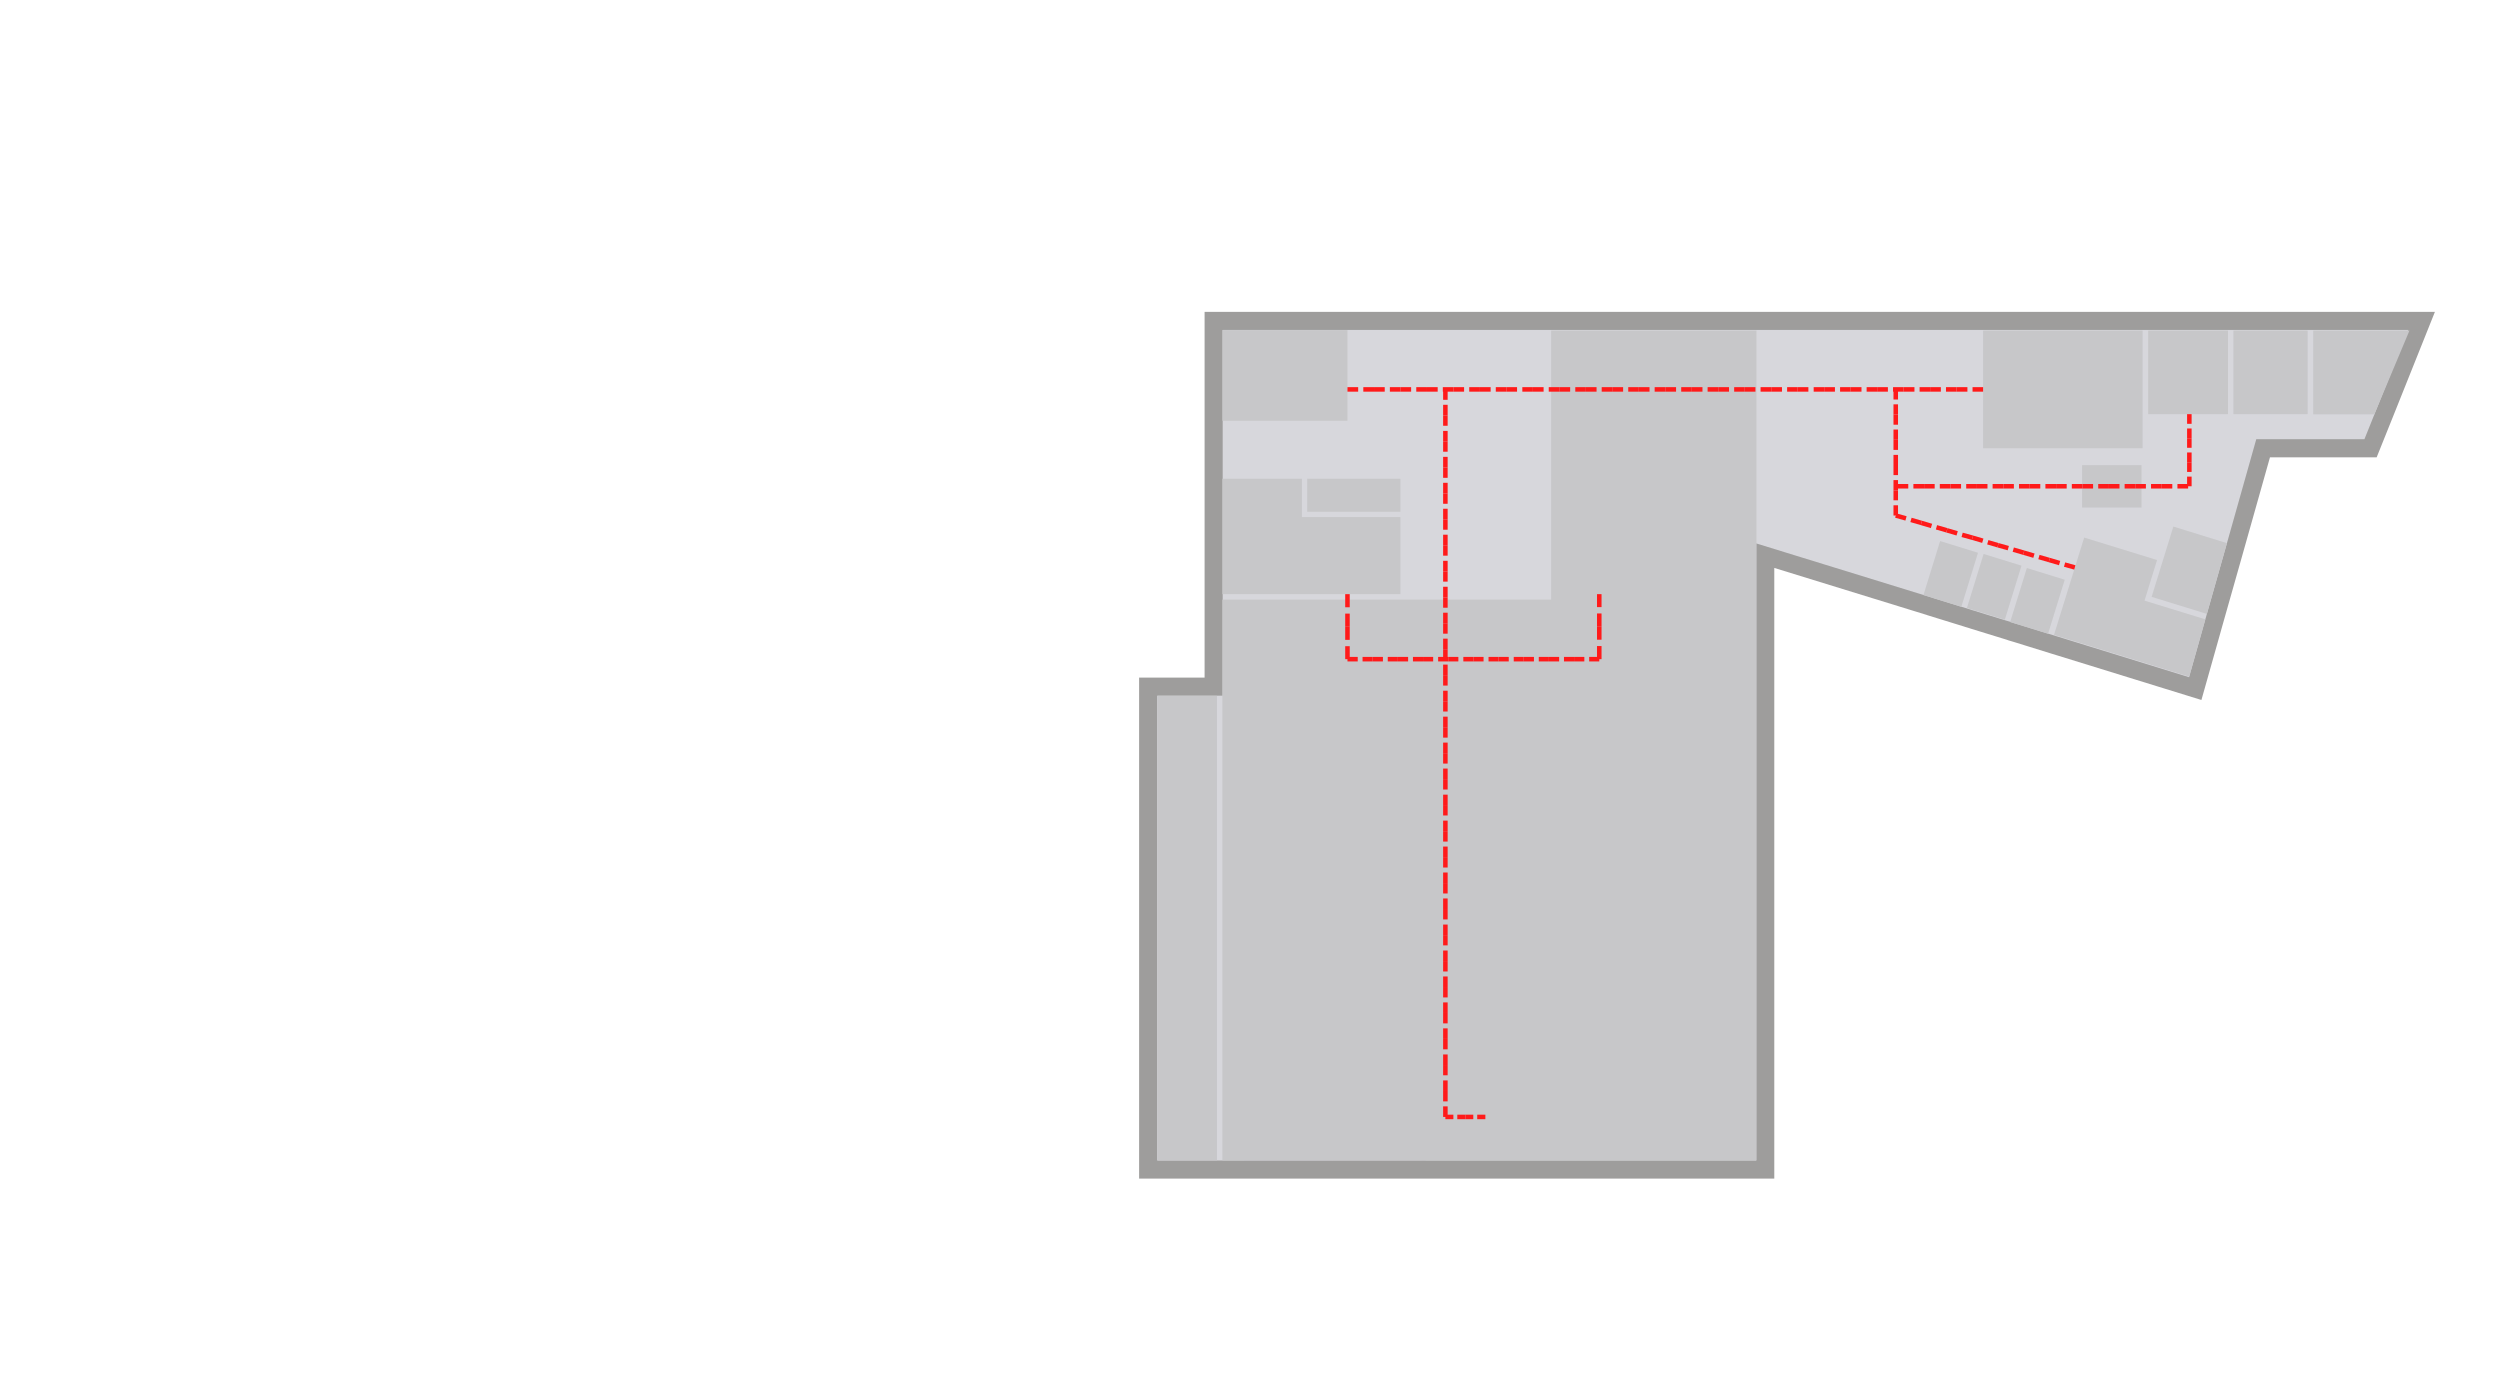 <?xml version="1.0" encoding="utf-8"?>
<!-- Generator: Adobe Illustrator 22.1.0, SVG Export Plug-In . SVG Version: 6.00 Build 0)  -->
<svg version="1.1" id="Livello_1" xmlns="http://www.w3.org/2000/svg" xmlns:xlink="http://www.w3.org/1999/xlink" x="0px" y="0px"
	 viewBox="0 0 1657 910.2" style="enable-background:new 0 0 1657 910.2;" xml:space="preserve">
<polygon style="fill:#D7D7DC;stroke:#9E9D9C;stroke-width:12;stroke-miterlimit:10;" points="1605,212.7 1581,272.7 1571.2,297.1 
	1500,297.1 1480,368 1466.7,414.9 1465.7,418.5 1455,456.4 1365.4,428.7 1361.8,427.6 1336.7,419.8 1333.3,418.8 1331.9,418.3 
	1308.2,411 1308,410.9 1304.6,409.9 1304.4,409.8 1279.5,402.1 1279.3,402 1170,368.3 1170,775.2 761,775.2 761,455.1 804.4,455.1 
	804.4,212.7 "/>
<rect id="Scale_Ue5_6_Scala02" x="767.2" y="461.2" style="fill:#C7C7C9;" width="39.4" height="307.9"/>
<rect id="p6f1" x="810.2" y="218.8" style="fill:#C7C7C9;" width="82.9" height="60.1"/>
<path id="Graphene" style="fill:#C7C7C9;" d="M1164.2,219.1v550H945V769c-44.9,0-89.9,0.1-134.8,0.1V397.4h217.9V219.1H1164.2z"/>
<rect id="p6cb7" x="1480.3" y="219.1" style="fill:#C7C7C9;" width="49.2" height="55.4"/>
<polygon id="p6cc7" style="fill:#C7C7C9;" points="1597,219.1 1573.7,274.6 1533.2,274.6 1533.2,219.1 "/>
<rect id="p6f13" x="1380" y="308.3" style="fill:#C7C7C9;" width="39.4" height="28.1"/>
<polygon id="Bagni_Ue5_6_Bagno04" style="fill:#C7C7C9;" points="928.2,342.7 928.2,393.8 810.2,393.8 810.2,317.3 862.9,317.3 
	862.9,342.7 "/>
<rect id="Bagni_Ue5_6_Bagno03" x="866.4" y="317.3" style="fill:#C7C7C9;" width="61.8" height="21.9"/>
<rect id="Scale_Ue5_6_Scala01" x="1314.4" y="219.1" style="fill:#C7C7C9;" width="105.7" height="78"/>
<rect id="Bagni_Ue5_6_Bagno02" x="1423.8" y="219.1" style="fill:#C7C7C9;" width="52.9" height="55.4"/>
<polygon id="Bagni_Ue5_6_Bagno01" style="fill:#C7C7C9;" points="1461.7,410.5 1451,448.5 1361.4,420.8 1371.4,388.5 1371.4,388.5 
	1381.4,356.3 1429.7,371.2 1421.4,398.1 "/>
<rect id="Ascensori_Ue5_6_Ascensore03" x="1332.4" y="384.8" transform="matrix(0.295 -0.955 0.955 0.295 571.792 1571.226)" style="fill:#C7C7C9;" width="37.5" height="26.3"/>
<rect id="Ascensori_Ue5_6_Ascensore02" x="1303.7" y="375.4" transform="matrix(0.295 -0.955 0.955 0.295 560.578 1537.272)" style="fill:#C7C7C9;" width="37.5" height="26.3"/>
<rect id="Ascensori_Ue5_6_Ascensore01" x="1274.9" y="366.9" transform="matrix(0.295 -0.955 0.955 0.295 548.366 1503.719)" style="fill:#C7C7C9;" width="37.5" height="26.3"/>
<polygon id="Bagni_Ue5_6_BagnoHandicap01" style="fill:#C7C7C9;" points="1476,360 1462.7,406.9 1426.1,395.6 1440.5,349 "/>
<g id="Livello_2_1_">
	<g>
		<g>
			<g>
				<g>
					<g>
						<g>
							<g>
								
									<line id="Path_Ue5_6_0000" style="fill:none;stroke:#FF1A1A;stroke-width:3;stroke-miterlimit:10;" x1="1307.4" y1="258.1" x2="1314.4" y2="258.1"/>
							</g>
						</g>
					</g>
					<g>
						<g>
							<g>
								
									<line id="Path_Ue5_6_0001" style="fill:none;stroke:#FF1A1A;stroke-width:3;stroke-miterlimit:10;" x1="1296.8" y1="258.1" x2="1304" y2="258.1"/>
							</g>
						</g>
					</g>
				</g>
				<g>
					<g>
						<g>
							<g>
								
									<line id="Path_Ue5_6_0002" style="fill:none;stroke:#FF1A1A;stroke-width:3;stroke-miterlimit:10;" x1="1289.8" y1="258.1" x2="1296.8" y2="258.1"/>
							</g>
						</g>
					</g>
					<g>
						<g>
							<g>
								
									<line id="Path_Ue5_6_0003" style="fill:none;stroke:#FF1A1A;stroke-width:3;stroke-miterlimit:10;" x1="1279.3" y1="258.1" x2="1286.4" y2="258.1"/>
							</g>
						</g>
					</g>
				</g>
				<g>
					<g>
						<g>
							<g>
								
									<line id="Path_Ue5_6_0004" style="fill:none;stroke:#FF1A1A;stroke-width:3;stroke-miterlimit:10;" x1="1272.3" y1="258.1" x2="1279.3" y2="258.1"/>
							</g>
						</g>
					</g>
					<g>
						<g>
							<g>
								
									<line id="Path_Ue5_6_0005" style="fill:none;stroke:#FF1A1A;stroke-width:3;stroke-miterlimit:10;" x1="1261.7" y1="258.1" x2="1268.9" y2="258.1"/>
							</g>
						</g>
					</g>
				</g>
				<g>
					<g>
						<g>
							<g>
								
									<line id="Path_Ue5_6_0006" style="fill:none;stroke:#FF1A1A;stroke-width:3;stroke-miterlimit:10;" x1="1254.7" y1="258.1" x2="1261.7" y2="258.1"/>
							</g>
						</g>
					</g>
					<g>
						<g>
							<g>
								
									<line id="Path_Ue5_6_0007" style="fill:none;stroke:#FF1A1A;stroke-width:3;stroke-miterlimit:10;" x1="1244.2" y1="258.1" x2="1251.3" y2="258.1"/>
							</g>
						</g>
					</g>
				</g>
				<g>
					<g>
						<g>
							<g>
								
									<line id="Path_Ue5_6_0008" style="fill:none;stroke:#FF1A1A;stroke-width:3;stroke-miterlimit:10;" x1="1237.2" y1="258.1" x2="1244.2" y2="258.1"/>
							</g>
						</g>
					</g>
					<g>
						<g>
							<g>
								
									<line id="Path_Ue5_6_0009" style="fill:none;stroke:#FF1A1A;stroke-width:3;stroke-miterlimit:10;" x1="1226.6" y1="258.1" x2="1233.8" y2="258.1"/>
							</g>
						</g>
					</g>
				</g>
				<g>
					<g>
						<g>
							<g>
								
									<line id="Path_Ue5_6_0010" style="fill:none;stroke:#FF1A1A;stroke-width:3;stroke-miterlimit:10;" x1="1219.6" y1="258.1" x2="1226.6" y2="258.1"/>
							</g>
						</g>
					</g>
					<g>
						<g>
							<g>
								
									<line id="Path_Ue5_6_0011" style="fill:none;stroke:#FF1A1A;stroke-width:3;stroke-miterlimit:10;" x1="1209.1" y1="258.1" x2="1216.2" y2="258.1"/>
							</g>
						</g>
					</g>
				</g>
				<g>
					<g>
						<g>
							<g>
								
									<line id="Path_Ue5_6_0012" style="fill:none;stroke:#FF1A1A;stroke-width:3;stroke-miterlimit:10;" x1="1202.1" y1="258.1" x2="1209.1" y2="258.1"/>
							</g>
						</g>
					</g>
					<g>
						<g>
							<g>
								
									<line id="Path_Ue5_6_0013" style="fill:none;stroke:#FF1A1A;stroke-width:3;stroke-miterlimit:10;" x1="1191.5" y1="258.1" x2="1198.6" y2="258.1"/>
							</g>
						</g>
					</g>
				</g>
				<g>
					<g>
						<g>
							<g>
								
									<line id="Path_Ue5_6_0014" style="fill:none;stroke:#FF1A1A;stroke-width:3;stroke-miterlimit:10;" x1="1184.5" y1="258.1" x2="1191.5" y2="258.1"/>
							</g>
						</g>
					</g>
					<g>
						<g>
							<g>
								
									<line id="Path_Ue5_6_0015" style="fill:none;stroke:#FF1A1A;stroke-width:3;stroke-miterlimit:10;" x1="1174" y1="258.1" x2="1181.1" y2="258.1"/>
							</g>
						</g>
					</g>
				</g>
				<g>
					<g>
						<g>
							<g>
								
									<line id="Path_Ue5_6_0016" style="fill:none;stroke:#FF1A1A;stroke-width:3;stroke-miterlimit:10;" x1="1166.9" y1="258.1" x2="1174" y2="258.1"/>
							</g>
						</g>
					</g>
					<g>
						<g>
							<g>
								
									<line id="Path_Ue5_6_0017" style="fill:none;stroke:#FF1A1A;stroke-width:3;stroke-miterlimit:10;" x1="1156.4" y1="258.1" x2="1163.5" y2="258.1"/>
							</g>
						</g>
					</g>
				</g>
				<g>
					<g>
						<g>
							<g>
								
									<line id="Path_Ue5_6_0018" style="fill:none;stroke:#FF1A1A;stroke-width:3;stroke-miterlimit:10;" x1="1149.4" y1="258.1" x2="1156.4" y2="258.1"/>
							</g>
						</g>
					</g>
					<g>
						<g>
							<g>
								
									<line id="Path_Ue5_6_0019" style="fill:none;stroke:#FF1A1A;stroke-width:3;stroke-miterlimit:10;" x1="1138.9" y1="258.1" x2="1146" y2="258.1"/>
							</g>
						</g>
					</g>
				</g>
				<g>
					<g>
						<g>
							<g>
								
									<line id="Path_Ue5_6_0020" style="fill:none;stroke:#FF1A1A;stroke-width:3;stroke-miterlimit:10;" x1="1131.8" y1="258.1" x2="1138.9" y2="258.1"/>
							</g>
						</g>
					</g>
					<g>
						<g>
							<g>
								
									<line id="Path_Ue5_6_0021" style="fill:none;stroke:#FF1A1A;stroke-width:3;stroke-miterlimit:10;" x1="1121.3" y1="258.1" x2="1128.4" y2="258.1"/>
							</g>
						</g>
					</g>
				</g>
				<g>
					<g>
						<g>
							<g>
								
									<line id="Path_Ue5_6_0022" style="fill:none;stroke:#FF1A1A;stroke-width:3;stroke-miterlimit:10;" x1="1114.3" y1="258.1" x2="1121.3" y2="258.1"/>
							</g>
						</g>
					</g>
					<g>
						<g>
							<g>
								
									<line id="Path_Ue5_6_0023" style="fill:none;stroke:#FF1A1A;stroke-width:3;stroke-miterlimit:10;" x1="1103.8" y1="258.1" x2="1110.9" y2="258.1"/>
							</g>
						</g>
					</g>
				</g>
				<g>
					<g>
						<g>
							<g>
								
									<line id="Path_Ue5_6_0024" style="fill:none;stroke:#FF1A1A;stroke-width:3;stroke-miterlimit:10;" x1="1096.7" y1="258.1" x2="1103.8" y2="258.1"/>
							</g>
						</g>
					</g>
					<g>
						<g>
							<g>
								
									<line id="Path_Ue5_6_0025" style="fill:none;stroke:#FF1A1A;stroke-width:3;stroke-miterlimit:10;" x1="1086.2" y1="258.1" x2="1093.3" y2="258.1"/>
							</g>
						</g>
					</g>
				</g>
				<g>
					<g>
						<g>
							<g>
								
									<line id="Path_Ue5_6_0026" style="fill:none;stroke:#FF1A1A;stroke-width:3;stroke-miterlimit:10;" x1="1079.2" y1="258.1" x2="1086.2" y2="258.1"/>
							</g>
						</g>
					</g>
					<g>
						<g>
							<g>
								
									<line id="Path_Ue5_6_0027" style="fill:none;stroke:#FF1A1A;stroke-width:3;stroke-miterlimit:10;" x1="1068.6" y1="258.1" x2="1075.8" y2="258.1"/>
							</g>
						</g>
					</g>
				</g>
				<g>
					<g>
						<g>
							<g>
								
									<line id="Path_Ue5_6_0028" style="fill:none;stroke:#FF1A1A;stroke-width:3;stroke-miterlimit:10;" x1="1061.6" y1="258.1" x2="1068.6" y2="258.1"/>
							</g>
						</g>
					</g>
					<g>
						<g>
							<g>
								
									<line id="Path_Ue5_6_0029" style="fill:none;stroke:#FF1A1A;stroke-width:3;stroke-miterlimit:10;" x1="1051.1" y1="258.1" x2="1058.2" y2="258.1"/>
							</g>
						</g>
					</g>
				</g>
				<g>
					<g>
						<g>
							<g>
								
									<line id="Path_Ue5_6_0030" style="fill:none;stroke:#FF1A1A;stroke-width:3;stroke-miterlimit:10;" x1="1044.1" y1="258.1" x2="1051.1" y2="258.1"/>
							</g>
						</g>
					</g>
					<g>
						<g>
							<g>
								
									<line id="Path_Ue5_6_0031" style="fill:none;stroke:#FF1A1A;stroke-width:3;stroke-miterlimit:10;" x1="1033.5" y1="258.1" x2="1040.7" y2="258.1"/>
							</g>
						</g>
					</g>
				</g>
				<g>
					<g>
						<g>
							<g>
								
									<line id="Path_Ue5_6_0032" style="fill:none;stroke:#FF1A1A;stroke-width:3;stroke-miterlimit:10;" x1="1026.5" y1="258.1" x2="1033.5" y2="258.1"/>
							</g>
						</g>
					</g>
					<g>
						<g>
							<g>
								
									<line id="Path_Ue5_6_0033" style="fill:none;stroke:#FF1A1A;stroke-width:3;stroke-miterlimit:10;" x1="1016" y1="258.1" x2="1023.1" y2="258.1"/>
							</g>
						</g>
					</g>
				</g>
				<g>
					<g>
						<g>
							<g>
								
									<line id="Path_Ue5_6_0034" style="fill:none;stroke:#FF1A1A;stroke-width:3;stroke-miterlimit:10;" x1="1009" y1="258.1" x2="1016" y2="258.1"/>
							</g>
						</g>
					</g>
					<g>
						<g>
							<g>
								
									<line id="Path_Ue5_6_0035" style="fill:none;stroke:#FF1A1A;stroke-width:3;stroke-miterlimit:10;" x1="998.4" y1="258.1" x2="1005.5" y2="258.1"/>
							</g>
						</g>
					</g>
				</g>
				<g>
					<g>
						<g>
							<g>
								
									<line id="Path_Ue5_6_0036" style="fill:none;stroke:#FF1A1A;stroke-width:3;stroke-miterlimit:10;" x1="991.4" y1="258.1" x2="998.4" y2="258.1"/>
							</g>
						</g>
					</g>
					<g>
						<g>
							<g>
								
									<line id="Path_Ue5_6_0037" style="fill:none;stroke:#FF1A1A;stroke-width:3;stroke-miterlimit:10;" x1="980.9" y1="258.1" x2="988" y2="258.1"/>
							</g>
						</g>
					</g>
				</g>
				<g>
					<g>
						<g>
							<g>
								
									<line id="Path_Ue5_6_0038" style="fill:none;stroke:#FF1A1A;stroke-width:3;stroke-miterlimit:10;" x1="973.8" y1="258.1" x2="980.9" y2="258.1"/>
							</g>
						</g>
					</g>
					<g>
						<g>
							<g>
								
									<line id="Path_Ue5_6_0039" style="fill:none;stroke:#FF1A1A;stroke-width:3;stroke-miterlimit:10;" x1="963.3" y1="258.1" x2="970.4" y2="258.1"/>
							</g>
						</g>
					</g>
				</g>
				<g>
					<g>
						<g>
							<g>
								
									<line id="Path_Ue5_6_0040" style="fill:none;stroke:#FF1A1A;stroke-width:3;stroke-miterlimit:10;" x1="956.3" y1="258.1" x2="963.3" y2="258.1"/>
							</g>
						</g>
					</g>
					<g>
						<g>
							<g>
								
									<line id="Path_Ue5_6_0041" style="fill:none;stroke:#FF1A1A;stroke-width:3;stroke-miterlimit:10;" x1="945.8" y1="258.1" x2="952.9" y2="258.1"/>
							</g>
						</g>
					</g>
				</g>
				<g>
					<g>
						<g>
							<g>
								
									<line id="Path_Ue5_6_0042" style="fill:none;stroke:#FF1A1A;stroke-width:3;stroke-miterlimit:10;" x1="938.7" y1="258.1" x2="945.8" y2="258.1"/>
							</g>
						</g>
					</g>
					<g>
						<g>
							<g>
								
									<line id="Path_Ue5_6_0043" style="fill:none;stroke:#FF1A1A;stroke-width:3;stroke-miterlimit:10;" x1="928.2" y1="258.1" x2="935.3" y2="258.1"/>
							</g>
						</g>
					</g>
				</g>
				<g>
					<g>
						<g>
							<g>
								
									<line id="Path_Ue5_6_0044" style="fill:none;stroke:#FF1A1A;stroke-width:3;stroke-miterlimit:10;" x1="921.2" y1="258.1" x2="928.2" y2="258.1"/>
							</g>
						</g>
					</g>
					<g>
						<g>
							<g>
								
									<line id="Path_Ue5_6_0045" style="fill:none;stroke:#FF1A1A;stroke-width:3;stroke-miterlimit:10;" x1="910.7" y1="258.1" x2="917.8" y2="258.1"/>
							</g>
						</g>
					</g>
				</g>
				<g>
					<g>
						<g>
							<g>
								
									<line id="Path_Ue5_6_0046" style="fill:none;stroke:#FF1A1A;stroke-width:3;stroke-miterlimit:10;" x1="903.6" y1="258.1" x2="910.7" y2="258.1"/>
							</g>
						</g>
					</g>
					<g>
						<g>
							<g>
								
									<line id="Path_Ue5_6_0047" style="fill:none;stroke:#FF1A1A;stroke-width:3;stroke-miterlimit:10;" x1="893.1" y1="258.1" x2="900.2" y2="258.1"/>
							</g>
						</g>
					</g>
				</g>
			</g>
		</g>
	</g>
	<g>
		<g>
			<path style="fill:none;stroke:#000000;stroke-miterlimit:10;" d="M976,258.1"/>
		</g>
	</g>
	<g>
		<g>
			<g>
				<g>
					<g>
						<g>
							<g>
								
									<line id="Path_Ue5_6_0048" style="fill:none;stroke:#FF1A1A;stroke-width:3;stroke-miterlimit:10;" x1="958" y1="265" x2="958" y2="258.1"/>
							</g>
						</g>
					</g>
					<g>
						<g>
							<g>
								
									<line id="Path_Ue5_6_0049" style="fill:none;stroke:#FF1A1A;stroke-width:3;stroke-miterlimit:10;" x1="958" y1="275.3" x2="958" y2="268.3"/>
							</g>
						</g>
					</g>
				</g>
				<g>
					<g>
						<g>
							<g>
								
									<line id="Path_Ue5_6_0050" style="fill:none;stroke:#FF1A1A;stroke-width:3;stroke-miterlimit:10;" x1="958" y1="282.2" x2="958" y2="275.3"/>
							</g>
						</g>
					</g>
					<g>
						<g>
							<g>
								
									<line id="Path_Ue5_6_0051" style="fill:none;stroke:#FF1A1A;stroke-width:3;stroke-miterlimit:10;" x1="958" y1="292.5" x2="958" y2="285.6"/>
							</g>
						</g>
					</g>
				</g>
				<g>
					<g>
						<g>
							<g>
								
									<line id="Path_Ue5_6_0052" style="fill:none;stroke:#FF1A1A;stroke-width:3;stroke-miterlimit:10;" x1="958" y1="299.4" x2="958" y2="292.5"/>
							</g>
						</g>
					</g>
					<g>
						<g>
							<g>
								
									<line id="Path_Ue5_6_0053" style="fill:none;stroke:#FF1A1A;stroke-width:3;stroke-miterlimit:10;" x1="958" y1="309.8" x2="958" y2="302.8"/>
							</g>
						</g>
					</g>
				</g>
				<g>
					<g>
						<g>
							<g>
								
									<line id="Path_Ue5_6_0054" style="fill:none;stroke:#FF1A1A;stroke-width:3;stroke-miterlimit:10;" x1="958" y1="316.7" x2="958" y2="309.8"/>
							</g>
						</g>
					</g>
					<g>
						<g>
							<g>
								
									<line id="Path_Ue5_6_0055" style="fill:none;stroke:#FF1A1A;stroke-width:3;stroke-miterlimit:10;" x1="958" y1="327" x2="958" y2="320"/>
							</g>
						</g>
					</g>
				</g>
				<g>
					<g>
						<g>
							<g>
								
									<line id="Path_Ue5_6_0056" style="fill:none;stroke:#FF1A1A;stroke-width:3;stroke-miterlimit:10;" x1="958" y1="333.9" x2="958" y2="327"/>
							</g>
						</g>
					</g>
					<g>
						<g>
							<g>
								
									<line id="Path_Ue5_6_0057" style="fill:none;stroke:#FF1A1A;stroke-width:3;stroke-miterlimit:10;" x1="958" y1="344.2" x2="958" y2="337.2"/>
							</g>
						</g>
					</g>
				</g>
				<g>
					<g>
						<g>
							<g>
								
									<line id="Path_Ue5_6_0058" style="fill:none;stroke:#FF1A1A;stroke-width:3;stroke-miterlimit:10;" x1="958" y1="351.1" x2="958" y2="344.2"/>
							</g>
						</g>
					</g>
					<g>
						<g>
							<g>
								
									<line id="Path_Ue5_6_0059" style="fill:none;stroke:#FF1A1A;stroke-width:3;stroke-miterlimit:10;" x1="958" y1="361.4" x2="958" y2="354.4"/>
							</g>
						</g>
					</g>
				</g>
				<g>
					<g>
						<g>
							<g>
								
									<line id="Path_Ue5_6_0060" style="fill:none;stroke:#FF1A1A;stroke-width:3;stroke-miterlimit:10;" x1="958" y1="368.3" x2="958" y2="361.4"/>
							</g>
						</g>
					</g>
					<g>
						<g>
							<g>
								
									<line id="Path_Ue5_6_0061" style="fill:none;stroke:#FF1A1A;stroke-width:3;stroke-miterlimit:10;" x1="958" y1="378.7" x2="958" y2="371.7"/>
							</g>
						</g>
					</g>
				</g>
				<g>
					<g>
						<g>
							<g>
								
									<line id="Path_Ue5_6_0062" style="fill:none;stroke:#FF1A1A;stroke-width:3;stroke-miterlimit:10;" x1="958" y1="385.5" x2="958" y2="378.7"/>
							</g>
						</g>
					</g>
					<g>
						<g>
							<g>
								
									<line id="Path_Ue5_6_0063" style="fill:none;stroke:#FF1A1A;stroke-width:3;stroke-miterlimit:10;" x1="958" y1="395.9" x2="958" y2="388.9"/>
							</g>
						</g>
					</g>
				</g>
				<g>
					<g>
						<g>
							<g>
								
									<line id="Path_Ue5_6_0064" style="fill:none;stroke:#FF1A1A;stroke-width:3;stroke-miterlimit:10;" x1="958" y1="402.8" x2="958" y2="395.9"/>
							</g>
						</g>
					</g>
					<g>
						<g>
							<g>
								
									<line id="Path_Ue5_6_0065" style="fill:none;stroke:#FF1A1A;stroke-width:3;stroke-miterlimit:10;" x1="958" y1="413.1" x2="958" y2="406.1"/>
							</g>
						</g>
					</g>
				</g>
				<g>
					<g>
						<g>
							<g>
								
									<line id="Path_Ue5_6_0066" style="fill:none;stroke:#FF1A1A;stroke-width:3;stroke-miterlimit:10;" x1="958" y1="420" x2="958" y2="413.1"/>
							</g>
						</g>
					</g>
					<g>
						<g>
							<g>
								
									<line id="Path_Ue5_6_0067" style="fill:none;stroke:#FF1A1A;stroke-width:3;stroke-miterlimit:10;" x1="958" y1="430.3" x2="958" y2="423.3"/>
							</g>
						</g>
					</g>
				</g>
				<g>
					<g>
						<g>
							<g>
								
									<line id="Path_Ue5_6_0068" style="fill:none;stroke:#FF1A1A;stroke-width:3;stroke-miterlimit:10;" x1="958" y1="437.2" x2="958" y2="430.3"/>
							</g>
						</g>
					</g>
					<g>
						<g>
							<g>
								
									<line id="Path_Ue5_6_0069" style="fill:none;stroke:#FF1A1A;stroke-width:3;stroke-miterlimit:10;" x1="958" y1="447.5" x2="958" y2="440.5"/>
							</g>
						</g>
					</g>
				</g>
				<g>
					<g>
						<g>
							<g>
								
									<line id="Path_Ue5_6_0070" style="fill:none;stroke:#FF1A1A;stroke-width:3;stroke-miterlimit:10;" x1="958" y1="454.4" x2="958" y2="447.5"/>
							</g>
						</g>
					</g>
					<g>
						<g>
							<g>
								
									<line id="Path_Ue5_6_0071" style="fill:none;stroke:#FF1A1A;stroke-width:3;stroke-miterlimit:10;" x1="958" y1="464.8" x2="958" y2="457.8"/>
							</g>
						</g>
					</g>
				</g>
				<g>
					<g>
						<g>
							<g>
								
									<line id="Path_Ue5_6_0072" style="fill:none;stroke:#FF1A1A;stroke-width:3;stroke-miterlimit:10;" x1="958" y1="471.6" x2="958" y2="464.8"/>
							</g>
						</g>
					</g>
					<g>
						<g>
							<g>
								
									<line id="Path_Ue5_6_0073" style="fill:none;stroke:#FF1A1A;stroke-width:3;stroke-miterlimit:10;" x1="958" y1="482" x2="958" y2="475"/>
							</g>
						</g>
					</g>
				</g>
				<g>
					<g>
						<g>
							<g>
								
									<line id="Path_Ue5_6_0074" style="fill:none;stroke:#FF1A1A;stroke-width:3;stroke-miterlimit:10;" x1="958" y1="488.9" x2="958" y2="482"/>
							</g>
						</g>
					</g>
					<g>
						<g>
							<g>
								
									<line id="Path_Ue5_6_0075" style="fill:none;stroke:#FF1A1A;stroke-width:3;stroke-miterlimit:10;" x1="958" y1="499.2" x2="958" y2="492.2"/>
							</g>
						</g>
					</g>
				</g>
				<g>
					<g>
						<g>
							<g>
								
									<line id="Path_Ue5_6_0076" style="fill:none;stroke:#FF1A1A;stroke-width:3;stroke-miterlimit:10;" x1="958" y1="506.1" x2="958" y2="499.2"/>
							</g>
						</g>
					</g>
					<g>
						<g>
							<g>
								
									<line id="Path_Ue5_6_0077" style="fill:none;stroke:#FF1A1A;stroke-width:3;stroke-miterlimit:10;" x1="958" y1="516.4" x2="958" y2="509.4"/>
							</g>
						</g>
					</g>
				</g>
				<g>
					<g>
						<g>
							<g>
								
									<line id="Path_Ue5_6_0078" style="fill:none;stroke:#FF1A1A;stroke-width:3;stroke-miterlimit:10;" x1="958" y1="523.3" x2="958" y2="516.4"/>
							</g>
						</g>
					</g>
					<g>
						<g>
							<g>
								
									<line id="Path_Ue5_6_0079" style="fill:none;stroke:#FF1A1A;stroke-width:3;stroke-miterlimit:10;" x1="958" y1="533.6" x2="958" y2="526.7"/>
							</g>
						</g>
					</g>
				</g>
				<g>
					<g>
						<g>
							<g>
								
									<line id="Path_Ue5_6_0080" style="fill:none;stroke:#FF1A1A;stroke-width:3;stroke-miterlimit:10;" x1="958" y1="540.5" x2="958" y2="533.6"/>
							</g>
						</g>
					</g>
					<g>
						<g>
							<g>
								
									<line id="Path_Ue5_6_0081" style="fill:none;stroke:#FF1A1A;stroke-width:3;stroke-miterlimit:10;" x1="958" y1="550.9" x2="958" y2="543.9"/>
							</g>
						</g>
					</g>
				</g>
				<g>
					<g>
						<g>
							<g>
								
									<line id="Path_Ue5_6_0082" style="fill:none;stroke:#FF1A1A;stroke-width:3;stroke-miterlimit:10;" x1="958" y1="557.8" x2="958" y2="550.9"/>
							</g>
						</g>
					</g>
					<g>
						<g>
							<g>
								
									<line id="Path_Ue5_6_0083" style="fill:none;stroke:#FF1A1A;stroke-width:3;stroke-miterlimit:10;" x1="958" y1="568.1" x2="958" y2="561.1"/>
							</g>
						</g>
					</g>
				</g>
				<g>
					<g>
						<g>
							<g>
								
									<line id="Path_Ue5_6_0084" style="fill:none;stroke:#FF1A1A;stroke-width:3;stroke-miterlimit:10;" x1="958" y1="575" x2="958" y2="568.1"/>
							</g>
						</g>
					</g>
					<g>
						<g>
							<g>
								
									<line id="Path_Ue5_6_0085" style="fill:none;stroke:#FF1A1A;stroke-width:3;stroke-miterlimit:10;" x1="958" y1="585.3" x2="958" y2="578.3"/>
							</g>
						</g>
					</g>
				</g>
				<g>
					<g>
						<g>
							<g>
								
									<line id="Path_Ue5_6_0086" style="fill:none;stroke:#FF1A1A;stroke-width:3;stroke-miterlimit:10;" x1="958" y1="592.2" x2="958" y2="585.3"/>
							</g>
						</g>
					</g>
					<g>
						<g>
							<g>
								
									<line id="Path_Ue5_6_0087" style="fill:none;stroke:#FF1A1A;stroke-width:3;stroke-miterlimit:10;" x1="958" y1="602.5" x2="958" y2="595.5"/>
							</g>
						</g>
					</g>
				</g>
				<g>
					<g>
						<g>
							<g>
								
									<line id="Path_Ue5_6_0088" style="fill:none;stroke:#FF1A1A;stroke-width:3;stroke-miterlimit:10;" x1="958" y1="609.4" x2="958" y2="602.5"/>
							</g>
						</g>
					</g>
					<g>
						<g>
							<g>
								
									<line id="Path_Ue5_6_0089" style="fill:none;stroke:#FF1A1A;stroke-width:3;stroke-miterlimit:10;" x1="958" y1="619.8" x2="958" y2="612.8"/>
							</g>
						</g>
					</g>
				</g>
				<g>
					<g>
						<g>
							<g>
								
									<line id="Path_Ue5_6_0090" style="fill:none;stroke:#FF1A1A;stroke-width:3;stroke-miterlimit:10;" x1="958" y1="626.6" x2="958" y2="619.8"/>
							</g>
						</g>
					</g>
					<g>
						<g>
							<g>
								
									<line id="Path_Ue5_6_0091" style="fill:none;stroke:#FF1A1A;stroke-width:3;stroke-miterlimit:10;" x1="958" y1="637" x2="958" y2="630"/>
							</g>
						</g>
					</g>
				</g>
				<g>
					<g>
						<g>
							<g>
								
									<line id="Path_Ue5_6_0092" style="fill:none;stroke:#FF1A1A;stroke-width:3;stroke-miterlimit:10;" x1="958" y1="643.9" x2="958" y2="637"/>
							</g>
						</g>
					</g>
					<g>
						<g>
							<g>
								
									<line id="Path_Ue5_6_0093" style="fill:none;stroke:#FF1A1A;stroke-width:3;stroke-miterlimit:10;" x1="958" y1="654.2" x2="958" y2="647.2"/>
							</g>
						</g>
					</g>
				</g>
				<g>
					<g>
						<g>
							<g>
								
									<line id="Path_Ue5_6_0094" style="fill:none;stroke:#FF1A1A;stroke-width:3;stroke-miterlimit:10;" x1="958" y1="661.1" x2="958" y2="654.2"/>
							</g>
						</g>
					</g>
					<g>
						<g>
							<g>
								
									<line id="Path_Ue5_6_0095" style="fill:none;stroke:#FF1A1A;stroke-width:3;stroke-miterlimit:10;" x1="958" y1="671.4" x2="958" y2="664.4"/>
							</g>
						</g>
					</g>
				</g>
				<g>
					<g>
						<g>
							<g>
								
									<line id="Path_Ue5_6_0096" style="fill:none;stroke:#FF1A1A;stroke-width:3;stroke-miterlimit:10;" x1="958" y1="678.3" x2="958" y2="671.4"/>
							</g>
						</g>
					</g>
					<g>
						<g>
							<g>
								
									<line id="Path_Ue5_6_0097" style="fill:none;stroke:#FF1A1A;stroke-width:3;stroke-miterlimit:10;" x1="958" y1="688.6" x2="958" y2="681.6"/>
							</g>
						</g>
					</g>
				</g>
				<g>
					<g>
						<g>
							<g>
								
									<line id="Path_Ue5_6_0098" style="fill:none;stroke:#FF1A1A;stroke-width:3;stroke-miterlimit:10;" x1="958" y1="695.5" x2="958" y2="688.6"/>
							</g>
						</g>
					</g>
					<g>
						<g>
							<g>
								
									<line id="Path_Ue5_6_0099" style="fill:none;stroke:#FF1A1A;stroke-width:3;stroke-miterlimit:10;" x1="958" y1="705.9" x2="958" y2="698.9"/>
							</g>
						</g>
					</g>
				</g>
				<g>
					<g>
						<g>
							<g>
								
									<line id="Path_Ue5_6_0100" style="fill:none;stroke:#FF1A1A;stroke-width:3;stroke-miterlimit:10;" x1="958" y1="712.7" x2="958" y2="705.9"/>
							</g>
						</g>
					</g>
					<g>
						<g>
							<g>
								
									<line id="Path_Ue5_6_0101" style="fill:none;stroke:#FF1A1A;stroke-width:3;stroke-miterlimit:10;" x1="958" y1="723.1" x2="958" y2="716.1"/>
							</g>
						</g>
					</g>
				</g>
				<g>
					<g>
						<g>
							<g>
								
									<line id="Path_Ue5_6_0102" style="fill:none;stroke:#FF1A1A;stroke-width:3;stroke-miterlimit:10;" x1="958" y1="730" x2="958" y2="723.1"/>
							</g>
						</g>
					</g>
					<g>
						<g>
							<g>
								
									<line id="Path_Ue5_6_0103" style="fill:none;stroke:#FF1A1A;stroke-width:3;stroke-miterlimit:10;" x1="958" y1="740.3" x2="958" y2="733.3"/>
							</g>
						</g>
					</g>
				</g>
				<g>
					<g>
						<g>
							<g>
								
									<line id="Path_Ue5_6_0104" style="fill:none;stroke:#FF1A1A;stroke-width:3;stroke-miterlimit:10;" x1="963.3" y1="740.3" x2="958" y2="740.3"/>
							</g>
						</g>
					</g>
					<g>
						<g>
							<g>
								
									<line id="Path_Ue5_6_0105" style="fill:none;stroke:#FF1A1A;stroke-width:3;stroke-miterlimit:10;" x1="971.3" y1="740.3" x2="965.9" y2="740.3"/>
							</g>
						</g>
					</g>
				</g>
				<g>
					<g>
						<g>
							<g>
								
									<line id="Path_Ue5_6_0106" style="fill:none;stroke:#FF1A1A;stroke-width:3;stroke-miterlimit:10;" x1="976.5" y1="740.3" x2="971.3" y2="740.3"/>
							</g>
						</g>
					</g>
					<g>
						<g>
							<g>
								
									<line id="Path_Ue5_6_0107" style="fill:none;stroke:#FF1A1A;stroke-width:3;stroke-miterlimit:10;" x1="984.5" y1="740.3" x2="979.1" y2="740.3"/>
							</g>
						</g>
					</g>
				</g>
			</g>
		</g>
	</g>
	<g>
		<g>
			<g>
				<g>
					<g>
						<g>
							<g>
								
									<line id="Path_Ue5_6_0108" style="fill:none;stroke:#FF1A1A;stroke-width:3;stroke-miterlimit:10;" x1="1060" y1="402.4" x2="1060" y2="393.8"/>
							</g>
						</g>
					</g>
					<g>
						<g>
							<g>
								
									<line id="Path_Ue5_6_0109" style="fill:none;stroke:#FF1A1A;stroke-width:3;stroke-miterlimit:10;" x1="1060" y1="415.4" x2="1060" y2="406.6"/>
							</g>
						</g>
					</g>
				</g>
				<g>
					<g>
						<g>
							<g>
								
									<line id="Path_Ue5_6_0110" style="fill:none;stroke:#FF1A1A;stroke-width:3;stroke-miterlimit:10;" x1="1060" y1="424" x2="1060" y2="415.4"/>
							</g>
						</g>
					</g>
					<g>
						<g>
							<g>
								
									<line id="Path_Ue5_6_0111" style="fill:none;stroke:#FF1A1A;stroke-width:3;stroke-miterlimit:10;" x1="1060" y1="436.9" x2="1060" y2="428.2"/>
							</g>
						</g>
					</g>
				</g>
				<g>
					<g>
						<g>
							<g>
								
									<line id="Path_Ue5_6_0112" style="fill:none;stroke:#FF1A1A;stroke-width:3;stroke-miterlimit:10;" x1="1053.3" y1="436.9" x2="1060" y2="436.9"/>
							</g>
						</g>
					</g>
					<g>
						<g>
							<g>
								
									<line id="Path_Ue5_6_0113" style="fill:none;stroke:#FF1A1A;stroke-width:3;stroke-miterlimit:10;" x1="1043.3" y1="436.9" x2="1050.1" y2="436.9"/>
							</g>
						</g>
					</g>
				</g>
				<g>
					<g>
						<g>
							<g>
								
									<line id="Path_Ue5_6_0114" style="fill:none;stroke:#FF1A1A;stroke-width:3;stroke-miterlimit:10;" x1="1036.6" y1="436.9" x2="1043.3" y2="436.9"/>
							</g>
						</g>
					</g>
					<g>
						<g>
							<g>
								
									<line id="Path_Ue5_6_0115" style="fill:none;stroke:#FF1A1A;stroke-width:3;stroke-miterlimit:10;" x1="1026.6" y1="436.9" x2="1033.4" y2="436.9"/>
							</g>
						</g>
					</g>
				</g>
				<g>
					<g>
						<g>
							<g>
								
									<line id="Path_Ue5_6_0116" style="fill:none;stroke:#FF1A1A;stroke-width:3;stroke-miterlimit:10;" x1="1019.9" y1="436.9" x2="1026.6" y2="436.9"/>
							</g>
						</g>
					</g>
					<g>
						<g>
							<g>
								
									<line id="Path_Ue5_6_0117" style="fill:none;stroke:#FF1A1A;stroke-width:3;stroke-miterlimit:10;" x1="1009.9" y1="436.9" x2="1016.7" y2="436.9"/>
							</g>
						</g>
					</g>
				</g>
				<g>
					<g>
						<g>
							<g>
								
									<line id="Path_Ue5_6_0118" style="fill:none;stroke:#FF1A1A;stroke-width:3;stroke-miterlimit:10;" x1="1003.3" y1="436.9" x2="1009.9" y2="436.9"/>
							</g>
						</g>
					</g>
					<g>
						<g>
							<g>
								
									<line id="Path_Ue5_6_0119" style="fill:none;stroke:#FF1A1A;stroke-width:3;stroke-miterlimit:10;" x1="993.2" y1="436.9" x2="1000" y2="436.9"/>
							</g>
						</g>
					</g>
				</g>
				<g>
					<g>
						<g>
							<g>
								
									<line id="Path_Ue5_6_0120" style="fill:none;stroke:#FF1A1A;stroke-width:3;stroke-miterlimit:10;" x1="986.6" y1="436.9" x2="993.2" y2="436.9"/>
							</g>
						</g>
					</g>
					<g>
						<g>
							<g>
								
									<line id="Path_Ue5_6_0121" style="fill:none;stroke:#FF1A1A;stroke-width:3;stroke-miterlimit:10;" x1="976.6" y1="436.9" x2="983.3" y2="436.9"/>
							</g>
						</g>
					</g>
				</g>
				<g>
					<g>
						<g>
							<g>
								
									<line id="Path_Ue5_6_0122" style="fill:none;stroke:#FF1A1A;stroke-width:3;stroke-miterlimit:10;" x1="969.9" y1="436.9" x2="976.6" y2="436.9"/>
							</g>
						</g>
					</g>
					<g>
						<g>
							<g>
								
									<line id="Path_Ue5_6_0123" style="fill:none;stroke:#FF1A1A;stroke-width:3;stroke-miterlimit:10;" x1="959.9" y1="436.9" x2="966.6" y2="436.9"/>
							</g>
						</g>
					</g>
				</g>
				<g>
					<g>
						<g>
							<g>
								
									<line id="Path_Ue5_6_0124" style="fill:none;stroke:#FF1A1A;stroke-width:3;stroke-miterlimit:10;" x1="953.2" y1="436.9" x2="959.9" y2="436.9"/>
							</g>
						</g>
					</g>
					<g>
						<g>
							<g>
								
									<line id="Path_Ue5_6_0125" style="fill:none;stroke:#FF1A1A;stroke-width:3;stroke-miterlimit:10;" x1="943.2" y1="436.9" x2="949.9" y2="436.9"/>
							</g>
						</g>
					</g>
				</g>
				<g>
					<g>
						<g>
							<g>
								
									<line id="Path_Ue5_6_0126" style="fill:none;stroke:#FF1A1A;stroke-width:3;stroke-miterlimit:10;" x1="936.5" y1="436.9" x2="943.2" y2="436.9"/>
							</g>
						</g>
					</g>
					<g>
						<g>
							<g>
								
									<line id="Path_Ue5_6_0127" style="fill:none;stroke:#FF1A1A;stroke-width:3;stroke-miterlimit:10;" x1="926.5" y1="436.9" x2="933.3" y2="436.9"/>
							</g>
						</g>
					</g>
				</g>
				<g>
					<g>
						<g>
							<g>
								
									<line id="Path_Ue5_6_0128" style="fill:none;stroke:#FF1A1A;stroke-width:3;stroke-miterlimit:10;" x1="919.8" y1="436.9" x2="926.5" y2="436.9"/>
							</g>
						</g>
					</g>
					<g>
						<g>
							<g>
								
									<line id="Path_Ue5_6_0129" style="fill:none;stroke:#FF1A1A;stroke-width:3;stroke-miterlimit:10;" x1="909.8" y1="436.9" x2="916.6" y2="436.9"/>
							</g>
						</g>
					</g>
				</g>
				<g>
					<g>
						<g>
							<g>
								
									<line id="Path_Ue5_6_0130" style="fill:none;stroke:#FF1A1A;stroke-width:3;stroke-miterlimit:10;" x1="903.1" y1="436.9" x2="909.8" y2="436.9"/>
							</g>
						</g>
					</g>
					<g>
						<g>
							<g>
								
									<line id="Path_Ue5_6_0131" style="fill:none;stroke:#FF1A1A;stroke-width:3;stroke-miterlimit:10;" x1="893.1" y1="436.9" x2="899.9" y2="436.9"/>
							</g>
						</g>
					</g>
				</g>
				<g>
					<g>
						<g>
							<g>
								
									<line id="Path_Ue5_6_0132" style="fill:none;stroke:#FF1A1A;stroke-width:3;stroke-miterlimit:10;" x1="893.1" y1="428.3" x2="893.1" y2="436.9"/>
							</g>
						</g>
					</g>
					<g>
						<g>
							<g>
								
									<line id="Path_Ue5_6_0133" style="fill:none;stroke:#FF1A1A;stroke-width:3;stroke-miterlimit:10;" x1="893.1" y1="415.4" x2="893.1" y2="424.1"/>
							</g>
						</g>
					</g>
				</g>
				<g>
					<g>
						<g>
							<g>
								
									<line id="Path_Ue5_6_0134" style="fill:none;stroke:#FF1A1A;stroke-width:3;stroke-miterlimit:10;" x1="893.1" y1="406.7" x2="893.1" y2="415.4"/>
							</g>
						</g>
					</g>
					<g>
						<g>
							<g>
								
									<line id="Path_Ue5_6_0135" style="fill:none;stroke:#FF1A1A;stroke-width:3;stroke-miterlimit:10;" x1="893.1" y1="393.8" x2="893.1" y2="402.5"/>
							</g>
						</g>
					</g>
				</g>
			</g>
		</g>
	</g>
</g>
<g>
	<g>
		<g>
			<g>
				<line id="Path_Ue5_6_0136" style="fill:none;stroke:#FF1A1A;stroke-width:3;stroke-miterlimit:10;" x1="1256.5" y1="264.8" x2="1256.5" y2="258.1"/>
				<line id="Path_Ue5_6_0137" style="fill:none;stroke:#FF1A1A;stroke-width:3;stroke-miterlimit:10;" x1="1256.5" y1="274.8" x2="1256.5" y2="268"/>
			</g>
			<g>
				<line id="Path_Ue5_6_0138" style="fill:none;stroke:#FF1A1A;stroke-width:3;stroke-miterlimit:10;" x1="1256.5" y1="281.5" x2="1256.5" y2="274.8"/>
				<line id="Path_Ue5_6_0139" style="fill:none;stroke:#FF1A1A;stroke-width:3;stroke-miterlimit:10;" x1="1256.5" y1="291.5" x2="1256.5" y2="284.7"/>
			</g>
			<g>
				<line id="Path_Ue5_6_0140" style="fill:none;stroke:#FF1A1A;stroke-width:3;stroke-miterlimit:10;" x1="1256.5" y1="298.2" x2="1256.5" y2="291.5"/>
				<line id="Path_Ue5_6_0141" style="fill:none;stroke:#FF1A1A;stroke-width:3;stroke-miterlimit:10;" x1="1256.5" y1="308.2" x2="1256.5" y2="301.5"/>
			</g>
			<g>
				<line id="Path_Ue5_6_0142" style="fill:none;stroke:#FF1A1A;stroke-width:3;stroke-miterlimit:10;" x1="1256.5" y1="314.9" x2="1256.5" y2="308.2"/>
				<line id="Path_Ue5_6_0143" style="fill:none;stroke:#FF1A1A;stroke-width:3;stroke-miterlimit:10;" x1="1256.5" y1="325" x2="1256.5" y2="318.2"/>
			</g>
			<g>
				<line id="Path_Ue5_6_0144" style="fill:none;stroke:#FF1A1A;stroke-width:3;stroke-miterlimit:10;" x1="1256.5" y1="331.6" x2="1256.5" y2="325"/>
				<line id="Path_Ue5_6_0145" style="fill:none;stroke:#FF1A1A;stroke-width:3;stroke-miterlimit:10;" x1="1256.5" y1="341.7" x2="1256.5" y2="334.9"/>
			</g>
		</g>
	</g>
</g>
<g>
	<g>
		<g>
			<g>
				<line id="Path_Ue5_6_0146" style="fill:none;stroke:#FF1A1A;stroke-width:3;stroke-miterlimit:10;" x1="1263.3" y1="343.6" x2="1256.5" y2="341.7"/>
				<line id="Path_Ue5_6_0147" style="fill:none;stroke:#FF1A1A;stroke-width:3;stroke-miterlimit:10;" x1="1273.5" y1="346.6" x2="1266.6" y2="344.6"/>
			</g>
			<g>
				<line id="Path_Ue5_6_0148" style="fill:none;stroke:#FF1A1A;stroke-width:3;stroke-miterlimit:10;" x1="1280.2" y1="348.6" x2="1273.5" y2="346.6"/>
				<line id="Path_Ue5_6_0149" style="fill:none;stroke:#FF1A1A;stroke-width:3;stroke-miterlimit:10;" x1="1290.4" y1="351.5" x2="1283.5" y2="349.5"/>
			</g>
			<g>
				<line id="Path_Ue5_6_0150" style="fill:none;stroke:#FF1A1A;stroke-width:3;stroke-miterlimit:10;" x1="1297.2" y1="353.5" x2="1290.4" y2="351.5"/>
				<line id="Path_Ue5_6_0151" style="fill:none;stroke:#FF1A1A;stroke-width:3;stroke-miterlimit:10;" x1="1307.4" y1="356.4" x2="1300.5" y2="354.5"/>
			</g>
			<g>
				<line id="Path_Ue5_6_0152" style="fill:none;stroke:#FF1A1A;stroke-width:3;stroke-miterlimit:10;" x1="1314.2" y1="358.4" x2="1307.4" y2="356.4"/>
				<line id="Path_Ue5_6_0153" style="fill:none;stroke:#FF1A1A;stroke-width:3;stroke-miterlimit:10;" x1="1324.3" y1="361.4" x2="1317.5" y2="359.4"/>
			</g>
			<g>
				<line id="Path_Ue5_6_0154" style="fill:none;stroke:#FF1A1A;stroke-width:3;stroke-miterlimit:10;" x1="1331.1" y1="363.3" x2="1324.3" y2="361.4"/>
				<line id="Path_Ue5_6_0155" style="fill:none;stroke:#FF1A1A;stroke-width:3;stroke-miterlimit:10;" x1="1341.3" y1="366.3" x2="1334.4" y2="364.3"/>
			</g>
			<g>
				<line id="Path_Ue5_6_0156" style="fill:none;stroke:#FF1A1A;stroke-width:3;stroke-miterlimit:10;" x1="1348.1" y1="368.3" x2="1341.3" y2="366.3"/>
				<line id="Path_Ue5_6_0157" style="fill:none;stroke:#FF1A1A;stroke-width:3;stroke-miterlimit:10;" x1="1358.3" y1="371.2" x2="1351.4" y2="369.2"/>
			</g>
			<g>
				<line id="Path_Ue5_6_0158" style="fill:none;stroke:#FF1A1A;stroke-width:3;stroke-miterlimit:10;" x1="1365.1" y1="373.2" x2="1358.3" y2="371.2"/>
				<line id="Path_Ue5_6_0159" style="fill:none;stroke:#FF1A1A;stroke-width:3;stroke-miterlimit:10;" x1="1375.2" y1="376.1" x2="1368.4" y2="374.2"/>
			</g>
		</g>
	</g>
</g>
<g>
	<g>
		<g>
			<g>
				<line id="Path_Ue5_6_0160" style="fill:none;stroke:#FF1A1A;stroke-width:3;stroke-miterlimit:10;" x1="1264.8" y1="322.3" x2="1257.8" y2="322.3"/>
				<line id="Path_Ue5_6_0161" style="fill:none;stroke:#FF1A1A;stroke-width:3;stroke-miterlimit:10;" x1="1275.3" y1="322.3" x2="1268.2" y2="322.3"/>
			</g>
			<g>
				<line id="Path_Ue5_6_0162" style="fill:none;stroke:#FF1A1A;stroke-width:3;stroke-miterlimit:10;" x1="1282.3" y1="322.3" x2="1275.3" y2="322.3"/>
				<line id="Path_Ue5_6_0163" style="fill:none;stroke:#FF1A1A;stroke-width:3;stroke-miterlimit:10;" x1="1292.8" y1="322.3" x2="1285.7" y2="322.3"/>
			</g>
			<g>
				<line id="Path_Ue5_6_0164" style="fill:none;stroke:#FF1A1A;stroke-width:3;stroke-miterlimit:10;" x1="1299.8" y1="322.3" x2="1292.8" y2="322.3"/>
				<line id="Path_Ue5_6_0165" style="fill:none;stroke:#FF1A1A;stroke-width:3;stroke-miterlimit:10;" x1="1310.3" y1="322.3" x2="1303.2" y2="322.3"/>
			</g>
			<g>
				<line id="Path_Ue5_6_0166" style="fill:none;stroke:#FF1A1A;stroke-width:3;stroke-miterlimit:10;" x1="1317.3" y1="322.3" x2="1310.3" y2="322.3"/>
				<line id="Path_Ue5_6_0167" style="fill:none;stroke:#FF1A1A;stroke-width:3;stroke-miterlimit:10;" x1="1327.8" y1="322.3" x2="1320.7" y2="322.3"/>
			</g>
			<g>
				<line id="Path_Ue5_6_0168" style="fill:none;stroke:#FF1A1A;stroke-width:3;stroke-miterlimit:10;" x1="1334.8" y1="322.3" x2="1327.8" y2="322.3"/>
				<line id="Path_Ue5_6_0169" style="fill:none;stroke:#FF1A1A;stroke-width:3;stroke-miterlimit:10;" x1="1345.3" y1="322.3" x2="1338.2" y2="322.3"/>
			</g>
			<g>
				<line id="Path_Ue5_6_0170" style="fill:none;stroke:#FF1A1A;stroke-width:3;stroke-miterlimit:10;" x1="1352.3" y1="322.3" x2="1345.3" y2="322.3"/>
				<line id="Path_Ue5_6_0171" style="fill:none;stroke:#FF1A1A;stroke-width:3;stroke-miterlimit:10;" x1="1362.8" y1="322.3" x2="1355.7" y2="322.3"/>
			</g>
			<g>
				<line id="Path_Ue5_6_0172" style="fill:none;stroke:#FF1A1A;stroke-width:3;stroke-miterlimit:10;" x1="1369.8" y1="322.3" x2="1362.8" y2="322.3"/>
				<line id="Path_Ue5_6_0173" style="fill:none;stroke:#FF1A1A;stroke-width:3;stroke-miterlimit:10;" x1="1380.3" y1="322.3" x2="1373.2" y2="322.3"/>
			</g>
			<g>
				<line id="Path_Ue5_6_0174" style="fill:none;stroke:#FF1A1A;stroke-width:3;stroke-miterlimit:10;" x1="1387.3" y1="322.3" x2="1380.3" y2="322.3"/>
				<line id="Path_Ue5_6_0175" style="fill:none;stroke:#FF1A1A;stroke-width:3;stroke-miterlimit:10;" x1="1397.8" y1="322.3" x2="1390.7" y2="322.3"/>
			</g>
			<g>
				<line id="Path_Ue5_6_0176" style="fill:none;stroke:#FF1A1A;stroke-width:3;stroke-miterlimit:10;" x1="1404.8" y1="322.3" x2="1397.8" y2="322.3"/>
				<line id="Path_Ue5_6_0177" style="fill:none;stroke:#FF1A1A;stroke-width:3;stroke-miterlimit:10;" x1="1415.3" y1="322.3" x2="1408.2" y2="322.3"/>
			</g>
			<g>
				<line id="Path_Ue5_6_0178" style="fill:none;stroke:#FF1A1A;stroke-width:3;stroke-miterlimit:10;" x1="1422.3" y1="322.3" x2="1415.3" y2="322.3"/>
				<line id="Path_Ue5_6_0179" style="fill:none;stroke:#FF1A1A;stroke-width:3;stroke-miterlimit:10;" x1="1432.8" y1="322.3" x2="1425.7" y2="322.3"/>
			</g>
			<g>
				<line id="Path_Ue5_6_0180" style="fill:none;stroke:#FF1A1A;stroke-width:3;stroke-miterlimit:10;" x1="1439.8" y1="322.3" x2="1432.8" y2="322.3"/>
				<line id="Path_Ue5_6_0181" style="fill:none;stroke:#FF1A1A;stroke-width:3;stroke-miterlimit:10;" x1="1450.3" y1="322.3" x2="1443.2" y2="322.3"/>
			</g>
		</g>
	</g>
</g>
<g>
	<g>
		<g>
			<g>
				<line id="Path_Ue5_6_0182" style="fill:none;stroke:#FF1A1A;stroke-width:3;stroke-miterlimit:10;" x1="1451.1" y1="280.9" x2="1451.1" y2="274.5"/>
				<line id="Path_Ue5_6_0183" style="fill:none;stroke:#FF1A1A;stroke-width:3;stroke-miterlimit:10;" x1="1451.1" y1="290.5" x2="1451.1" y2="284"/>
			</g>
			<g>
				<line id="Path_Ue5_6_0184" style="fill:none;stroke:#FF1A1A;stroke-width:3;stroke-miterlimit:10;" x1="1451.1" y1="296.8" x2="1451.1" y2="290.5"/>
				<line id="Path_Ue5_6_0185" style="fill:none;stroke:#FF1A1A;stroke-width:3;stroke-miterlimit:10;" x1="1451.1" y1="306.4" x2="1451.1" y2="299.9"/>
			</g>
			<g>
				<line id="Path_Ue5_6_0186" style="fill:none;stroke:#FF1A1A;stroke-width:3;stroke-miterlimit:10;" x1="1451.1" y1="312.8" x2="1451.1" y2="306.4"/>
				<line id="Path_Ue5_6_0187" style="fill:none;stroke:#FF1A1A;stroke-width:3;stroke-miterlimit:10;" x1="1451.1" y1="322.3" x2="1451.1" y2="315.9"/>
			</g>
		</g>
	</g>
</g>
</svg>
